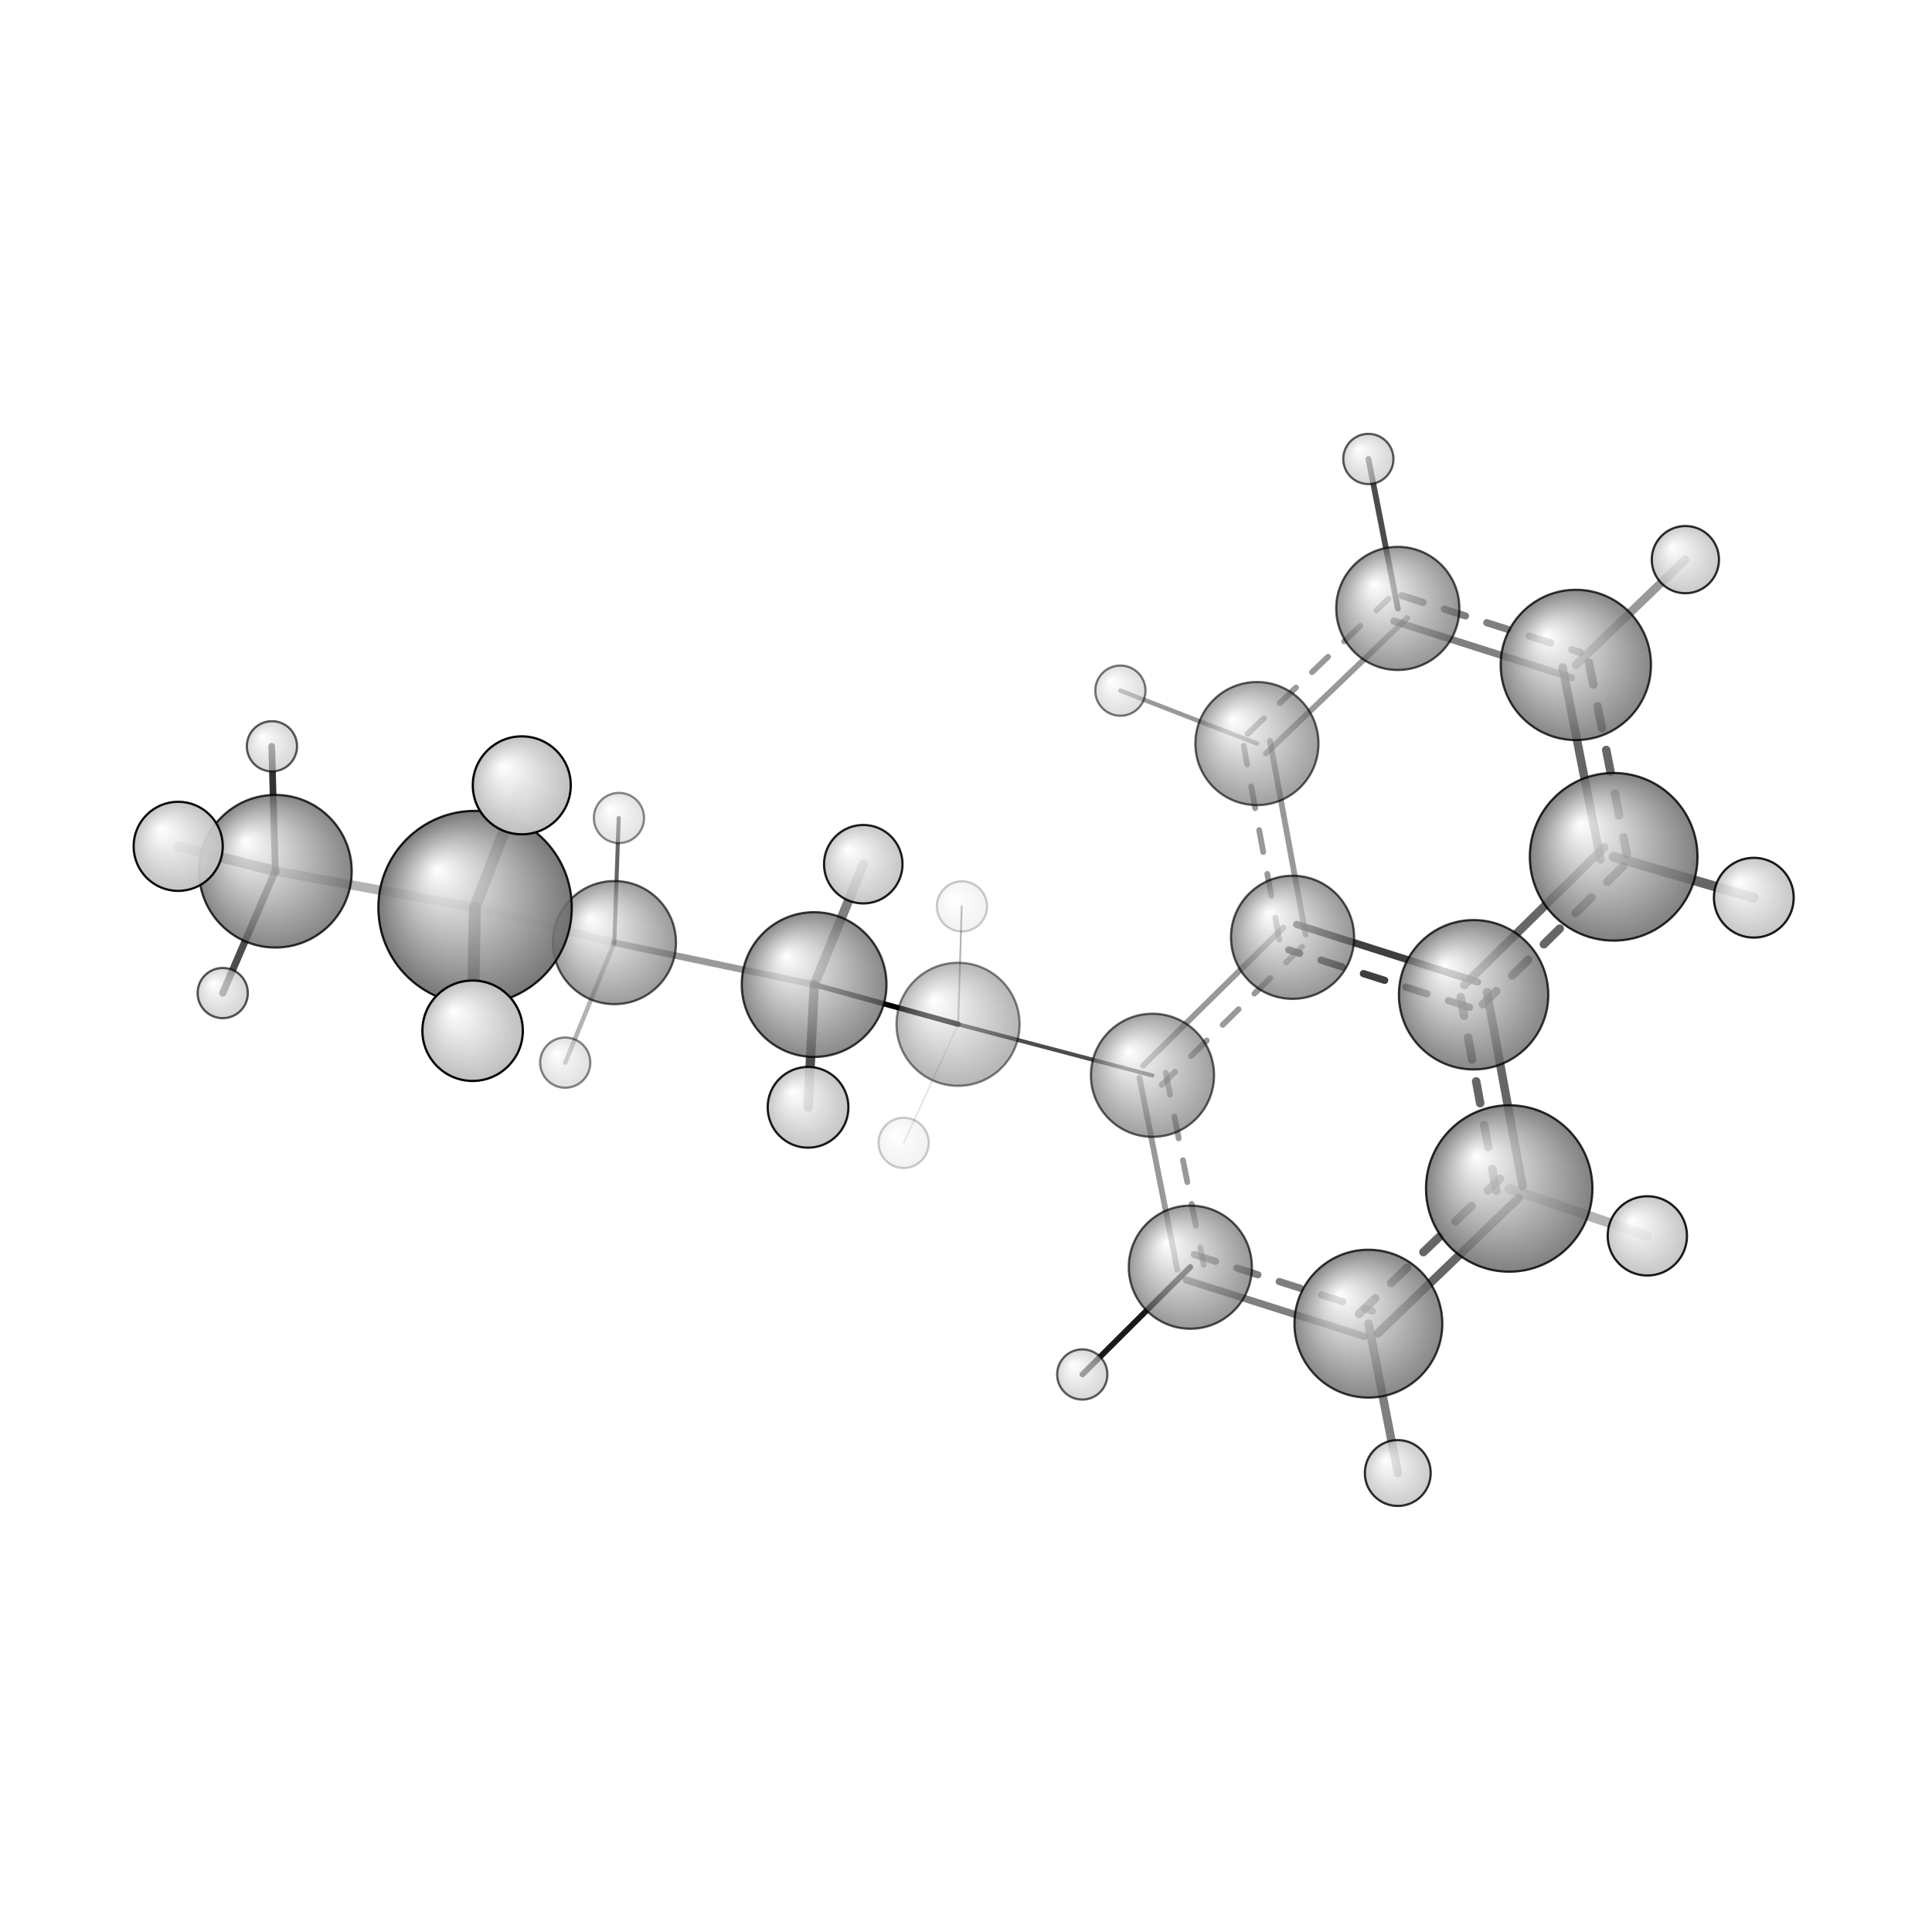 <?xml version="1.0"?>
<svg version="1.1" id="topsvg"
xmlns="http://www.w3.org/2000/svg" xmlns:xlink="http://www.w3.org/1999/xlink"
xmlns:cml="http://www.xml-cml.org/schema" x="0" y="0" width="1024px" height="1024px" viewBox="0 0 100 100">
<title>518732 - Open Babel Depiction</title>
<rect x="0" y="0" width="100" height="100" fill="white"/>
<defs>
<radialGradient id='radialffffff666666' cx='50%' cy='50%' r='50%' fx='30%' fy='30%'>
  <stop offset=' 0%' stop-color="rgb(255,255,255)"  stop-opacity='1.0'/>
  <stop offset='100%' stop-color="rgb(102,102,102)"  stop-opacity ='1.0'/>
</radialGradient>
<radialGradient id='radialffffffbfbfbf' cx='50%' cy='50%' r='50%' fx='30%' fy='30%'>
  <stop offset=' 0%' stop-color="rgb(255,255,255)"  stop-opacity='1.0'/>
  <stop offset='100%' stop-color="rgb(191,191,191)"  stop-opacity ='1.0'/>
</radialGradient>
</defs>
<g transform="translate(0,0)">
<svg width="100" height="100" x="0" y="0" viewBox="0 0 433.712 307.645"
font-family="sans-serif" stroke="rgb(0,0,0)" stroke-width="2"  stroke-linecap="round">
<line x1="182.8" y1="158.0" x2="215.1" y2="166.9" opacity="1.0" stroke="rgb(0,0,0)"  stroke-width="1.2"/>
<line x1="182.8" y1="158.0" x2="137.9" y2="148.6" opacity="0.4" stroke="rgb(0,0,0)"  stroke-width="1.5"/>
<line x1="182.8" y1="158.0" x2="193.8" y2="131.0" opacity="0.5" stroke="rgb(0,0,0)"  stroke-width="2.1"/>
<line x1="182.8" y1="158.0" x2="181.4" y2="185.5" opacity="0.7" stroke="rgb(0,0,0)"  stroke-width="2.1"/>
<line x1="215.1" y1="166.9" x2="258.7" y2="178.4" opacity="0.7" stroke="rgb(0,0,0)"  stroke-width="0.9"/>
<line x1="215.1" y1="166.9" x2="215.9" y2="140.4" opacity="0.3" stroke="rgb(0,0,0)"  stroke-width="0.4"/>
<line x1="215.1" y1="166.9" x2="202.9" y2="193.5" opacity="0.1" stroke="rgb(0,0,0)"  stroke-width="0.4"/>
<line x1="137.9" y1="148.6" x2="106.6" y2="140.7" opacity="0.1" stroke="rgb(0,0,0)"  stroke-width="1.8"/>
<line x1="137.9" y1="148.6" x2="138.9" y2="120.6" opacity="0.6" stroke="rgb(0,0,0)"  stroke-width="0.9"/>
<line x1="137.9" y1="148.6" x2="126.9" y2="175.5" opacity="0.3" stroke="rgb(0,0,0)"  stroke-width="1.0"/>
<line x1="106.6" y1="140.7" x2="61.8" y2="132.5" opacity="0.3" stroke="rgb(0,0,0)"  stroke-width="2.1"/>
<line x1="106.6" y1="140.7" x2="117.1" y2="113.3" opacity="0.7" stroke="rgb(0,0,0)"  stroke-width="2.6"/>
<line x1="106.6" y1="140.7" x2="106.1" y2="168.4" opacity="0.9" stroke="rgb(0,0,0)"  stroke-width="2.7"/>
<line x1="267.2" y1="221.4" x2="243.0" y2="245.5" opacity="0.9" stroke="rgb(0,0,0)"  stroke-width="1.3"/>
<line x1="282.2" y1="103.9" x2="251.5" y2="92.0" opacity="0.4" stroke="rgb(0,0,0)"  stroke-width="1.0"/>
<line x1="338.8" y1="203.8" x2="369.8" y2="214.4" opacity="0.3" stroke="rgb(0,0,0)"  stroke-width="2.2"/>
<line x1="61.8" y1="132.5" x2="50.0" y2="159.9" opacity="0.7" stroke="rgb(0,0,0)"  stroke-width="1.6"/>
<line x1="61.8" y1="132.5" x2="40.0" y2="127.0" opacity="0.5" stroke="rgb(0,0,0)"  stroke-width="2.3"/>
<line x1="61.8" y1="132.5" x2="61.0" y2="104.5" opacity="0.8" stroke="rgb(0,0,0)"  stroke-width="1.5"/>
<line x1="307.2" y1="234.1" x2="313.8" y2="267.6" opacity="0.5" stroke="rgb(0,0,0)"  stroke-width="1.9"/>
<line x1="362.2" y1="129.3" x2="393.7" y2="138.5" opacity="0.6" stroke="rgb(0,0,0)"  stroke-width="2.2"/>
<line x1="313.8" y1="73.6" x2="307.2" y2="40.0" opacity="0.7" stroke="rgb(0,0,0)"  stroke-width="1.3"/>
<line x1="353.8" y1="86.2" x2="378.3" y2="62.6" opacity="0.4" stroke="rgb(0,0,0)"  stroke-width="1.9"/>
<line x1="255.8" y1="178.9" x2="264.3" y2="222.0" opacity="0.4" stroke="rgb(0,0,0)"  stroke-width="1.3"/>
<line x1="261.7" y1="177.8" x2="270.2" y2="220.9" opacity="0.4" stroke="rgb(0,0,0)"  stroke-width="1.3" stroke-dasharray="5.0,5.0"/>
<line x1="266.3" y1="224.3" x2="306.3" y2="237.0" opacity="0.5" stroke="rgb(0,0,0)"  stroke-width="1.6"/>
<line x1="268.1" y1="218.6" x2="308.1" y2="231.3" opacity="0.5" stroke="rgb(0,0,0)"  stroke-width="1.6" stroke-dasharray="5.0,5.0"/>
<line x1="309.3" y1="236.3" x2="340.9" y2="205.9" opacity="0.6" stroke="rgb(0,0,0)"  stroke-width="1.9"/>
<line x1="305.1" y1="231.9" x2="336.7" y2="201.6" opacity="0.6" stroke="rgb(0,0,0)"  stroke-width="1.9" stroke-dasharray="5.0,5.0"/>
<line x1="341.8" y1="203.2" x2="333.8" y2="159.7" opacity="0.6" stroke="rgb(0,0,0)"  stroke-width="1.9"/>
<line x1="335.9" y1="204.3" x2="327.9" y2="160.8" opacity="0.6" stroke="rgb(0,0,0)"  stroke-width="1.9" stroke-dasharray="5.0,5.0"/>
<line x1="331.7" y1="157.4" x2="291.1" y2="144.5" opacity="0.5" stroke="rgb(0,0,0)"  stroke-width="1.6"/>
<line x1="329.9" y1="163.1" x2="289.3" y2="150.2" opacity="0.5" stroke="rgb(0,0,0)"  stroke-width="1.6" stroke-dasharray="5.0,5.0"/>
<line x1="288.1" y1="145.2" x2="256.6" y2="176.2" opacity="0.4" stroke="rgb(0,0,0)"  stroke-width="1.3"/>
<line x1="292.3" y1="149.5" x2="260.8" y2="180.5" opacity="0.4" stroke="rgb(0,0,0)"  stroke-width="1.3" stroke-dasharray="5.0,5.0"/>
<line x1="293.1" y1="146.8" x2="285.1" y2="103.3" opacity="0.4" stroke="rgb(0,0,0)"  stroke-width="1.3"/>
<line x1="287.2" y1="147.9" x2="279.2" y2="104.4" opacity="0.4" stroke="rgb(0,0,0)"  stroke-width="1.3" stroke-dasharray="5.0,5.0"/>
<line x1="284.2" y1="106.1" x2="315.9" y2="75.7" opacity="0.4" stroke="rgb(0,0,0)"  stroke-width="1.3"/>
<line x1="280.1" y1="101.7" x2="311.7" y2="71.4" opacity="0.4" stroke="rgb(0,0,0)"  stroke-width="1.3" stroke-dasharray="5.0,5.0"/>
<line x1="312.9" y1="76.4" x2="352.8" y2="89.1" opacity="0.5" stroke="rgb(0,0,0)"  stroke-width="1.6"/>
<line x1="314.7" y1="70.7" x2="354.7" y2="83.4" opacity="0.5" stroke="rgb(0,0,0)"  stroke-width="1.6" stroke-dasharray="5.0,5.0"/>
<line x1="350.8" y1="86.8" x2="359.3" y2="129.9" opacity="0.6" stroke="rgb(0,0,0)"  stroke-width="1.9"/>
<line x1="356.7" y1="85.7" x2="365.2" y2="128.7" opacity="0.6" stroke="rgb(0,0,0)"  stroke-width="1.9" stroke-dasharray="5.0,5.0"/>
<line x1="360.1" y1="127.2" x2="328.7" y2="158.1" opacity="0.6" stroke="rgb(0,0,0)"  stroke-width="1.9"/>
<line x1="364.4" y1="131.4" x2="332.9" y2="162.4" opacity="0.6" stroke="rgb(0,0,0)"  stroke-width="1.9" stroke-dasharray="5.0,5.0"/>
<line x1="331.7" y1="157.4" x2="291.1" y2="144.5" opacity="0.5" stroke="rgb(0,0,0)"  stroke-width="1.6"/>
<line x1="329.9" y1="163.1" x2="289.3" y2="150.2" opacity="0.5" stroke="rgb(0,0,0)"  stroke-width="1.6" stroke-dasharray="5.0,5.0"/>
<circle cx="215.945" cy="140.438" r="5.636" opacity="0.2" style="stroke:black;stroke-width:0.5;fill:url(#radialffffffbfbfbf)"/>
<circle cx="202.861" cy="193.528" r="5.636" opacity="0.2" style="stroke:black;stroke-width:0.5;fill:url(#radialffffffbfbfbf)"/>
<circle cx="138.947" cy="120.589" r="5.636" opacity="0.456" style="stroke:black;stroke-width:0.5;fill:url(#radialffffffbfbfbf)"/>
<circle cx="126.883" cy="175.515" r="5.636" opacity="0.473" style="stroke:black;stroke-width:0.5;fill:url(#radialffffffbfbfbf)"/>
<circle cx="215.071" cy="166.908" r="13.818" opacity="0.478" style="stroke:black;stroke-width:0.5;fill:url(#radialffffff666666)"/>
<circle cx="251.515" cy="92.01" r="5.636" opacity="0.531" style="stroke:black;stroke-width:0.5;fill:url(#radialffffffbfbfbf)"/>
<circle cx="258.72" cy="178.36" r="13.818" opacity="0.62" style="stroke:black;stroke-width:0.5;fill:url(#radialffffff666666)"/>
<circle cx="282.169" cy="103.889" r="13.818" opacity="0.624" style="stroke:black;stroke-width:0.5;fill:url(#radialffffff666666)"/>
<circle cx="242.956" cy="245.518" r="5.636" opacity="0.632" style="stroke:black;stroke-width:0.5;fill:url(#radialffffffbfbfbf)"/>
<circle cx="61.047" cy="104.498" r="5.636" opacity="0.641" style="stroke:black;stroke-width:0.5;fill:url(#radialffffffbfbfbf)"/>
<circle cx="307.177" cy="40" r="5.636" opacity="0.642" style="stroke:black;stroke-width:0.5;fill:url(#radialffffffbfbfbf)"/>
<circle cx="137.933" cy="148.57" r="13.818" opacity="0.647" style="stroke:black;stroke-width:0.5;fill:url(#radialffffff666666)"/>
<circle cx="49.999" cy="159.898" r="5.636" opacity="0.661" style="stroke:black;stroke-width:0.5;fill:url(#radialffffffbfbfbf)"/>
<circle cx="267.221" cy="221.435" r="13.818" opacity="0.675" style="stroke:black;stroke-width:0.5;fill:url(#radialffffff666666)"/>
<circle cx="290.164" cy="147.381" r="13.818" opacity="0.678" style="stroke:black;stroke-width:0.5;fill:url(#radialffffff666666)"/>
<circle cx="313.789" cy="73.55" r="13.818" opacity="0.682" style="stroke:black;stroke-width:0.5;fill:url(#radialffffff666666)"/>
<circle cx="182.761" cy="157.992" r="16.244" opacity="0.767" style="stroke:black;stroke-width:0.5;fill:url(#radialffffff666666)"/>
<circle cx="307.186" cy="234.114" r="16.597" opacity="0.775" style="stroke:black;stroke-width:0.5;fill:url(#radialffffff666666)"/>
<circle cx="330.804" cy="160.277" r="16.766" opacity="0.779" style="stroke:black;stroke-width:0.5;fill:url(#radialffffff666666)"/>
<circle cx="353.757" cy="86.236" r="16.869" opacity="0.781" style="stroke:black;stroke-width:0.5;fill:url(#radialffffff666666)"/>
<circle cx="61.827" cy="132.548" r="17.127" opacity="0.787" style="stroke:black;stroke-width:0.5;fill:url(#radialffffff666666)"/>
<circle cx="313.785" cy="267.645" r="7.391" opacity="0.81" style="stroke:black;stroke-width:0.5;fill:url(#radialffffffbfbfbf)"/>
<circle cx="378.347" cy="62.599" r="7.545" opacity="0.818" style="stroke:black;stroke-width:0.5;fill:url(#radialffffffbfbfbf)"/>
<circle cx="338.802" cy="203.769" r="18.679" opacity="0.822" style="stroke:black;stroke-width:0.5;fill:url(#radialffffff666666)"/>
<circle cx="362.249" cy="129.307" r="18.816" opacity="0.825" style="stroke:black;stroke-width:0.5;fill:url(#radialffffff666666)"/>
<circle cx="193.795" cy="130.971" r="8.808" opacity="0.884" style="stroke:black;stroke-width:0.5;fill:url(#radialffffffbfbfbf)"/>
<circle cx="106.648" cy="140.705" r="21.707" opacity="0.886" style="stroke:black;stroke-width:0.5;fill:url(#radialffffff666666)"/>
<circle cx="369.807" cy="214.406" r="8.9" opacity="0.889" style="stroke:black;stroke-width:0.5;fill:url(#radialffffffbfbfbf)"/>
<circle cx="393.712" cy="138.491" r="8.957" opacity="0.891" style="stroke:black;stroke-width:0.5;fill:url(#radialffffffbfbfbf)"/>
<circle cx="181.397" cy="185.546" r="9.062" opacity="0.897" style="stroke:black;stroke-width:0.5;fill:url(#radialffffffbfbfbf)"/>
<circle cx="40" cy="126.959" r="10.003" opacity="0.942" style="stroke:black;stroke-width:0.5;fill:url(#radialffffffbfbfbf)"/>
<circle cx="117.135" cy="113.264" r="10.996" opacity="0.988" style="stroke:black;stroke-width:0.5;fill:url(#radialffffffbfbfbf)"/>
<circle cx="106.094" cy="168.355" r="11.273" opacity="1" style="stroke:black;stroke-width:0.5;fill:url(#radialffffffbfbfbf)"/>
</svg>
</g>
</svg>
